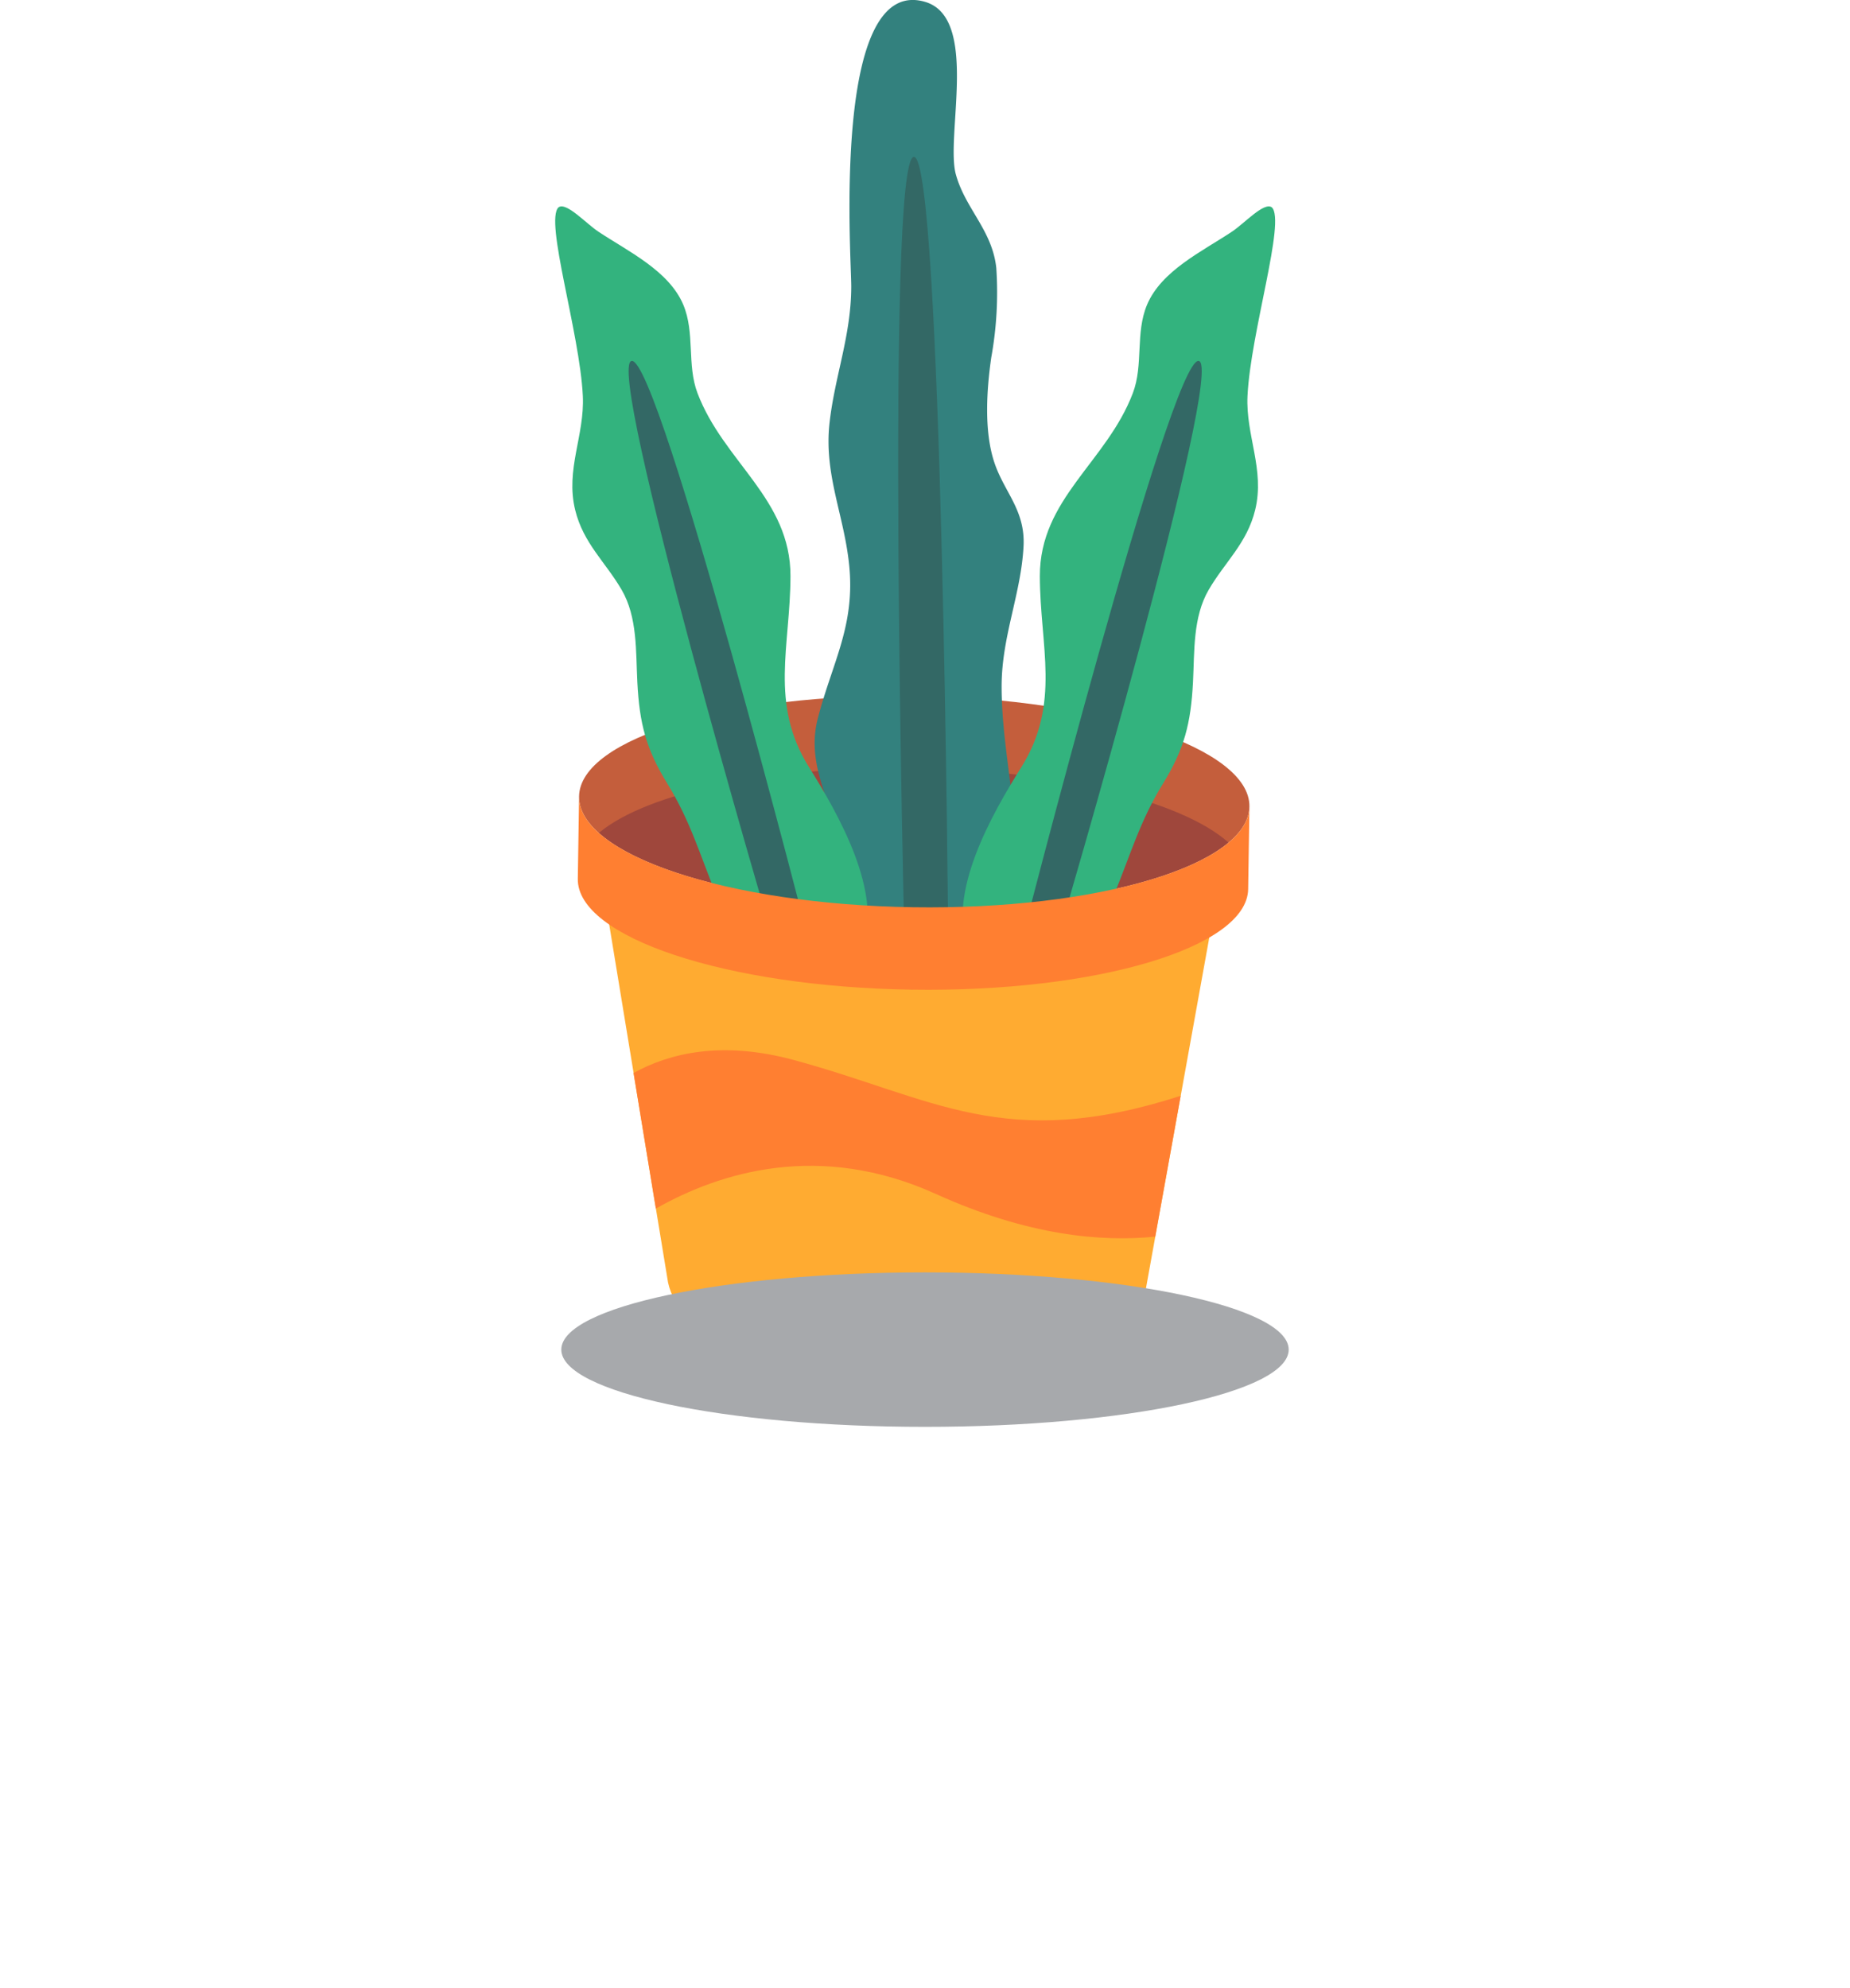 <svg xmlns="http://www.w3.org/2000/svg" width="225.102" height="241.95" viewBox="0 0 225.102 241.95">
  <g id="Group_23557" data-name="Group 23557" transform="translate(67.551)">
    <g id="Group_23556" data-name="Group 23556" transform="translate(0 0)">
      <g id="Group_23555" data-name="Group 23555">
        <g id="Group_23554" data-name="Group 23554">
          <path id="Path_167668" data-name="Path 167668" d="M588.229,297.613l7.859,47.82c1.357,6.29,10.772,10.515,28.9,10.795s27.038-3.667,29.216-9.906l8.7-48.195Z" transform="translate(-582.352 -189.348)" fill="#ffab31"/>
          <path id="Path_167669" data-name="Path 167669" d="M668.308,299.293c-.108,7.1-18.453,12.583-40.977,12.244s-40.7-6.387-40.589-13.493,18.457-12.583,40.983-12.238S668.418,292.189,668.308,299.293Z" transform="translate(-583.834 -201.125)" fill="#c45e3c"/>
          <path id="Path_167670" data-name="Path 167670" d="M587.956,298.1c5.625,5.026,20.539,8.791,38.166,9.06s32.651-3.042,38.42-7.888c-5.619-5.028-20.537-8.787-38.164-9.062S593.734,293.245,587.956,298.1Z" transform="translate(-582.624 -196.743)" fill="#9f473c"/>
          <path id="Path_167671" data-name="Path 167671" d="M623.852,326.881c.008-6.076,2.373-11.236,2.669-17.038.226-4.433-2.393-6.587-3.593-10.306-1.229-3.812-.892-8.775-.335-12.659a44.416,44.416,0,0,0,.611-10.9c-.5-4.611-3.769-7.182-4.924-11.393-1.27-4.625,2.87-19.036-3.735-20.983-11.4-3.357-8.99,30.811-8.99,34.622,0,5.986-2,10.873-2.643,16.635-.693,6.238,1.753,11.13,2.385,17.226.771,7.419-2.032,11.843-3.808,18.711-1.635,6.316,2.429,10.863,2.737,16.957.255,5.076-2.763,13.937,3.713,15.521,4.068,1,13.589.661,16.5-2.862,2.513-3.038,1.222-11.386,1.074-14.994C625.26,339.165,623.844,333.125,623.852,326.881Z" transform="translate(-569.53 -243.374)" fill="#33817e"/>
          <path id="Path_167672" data-name="Path 167672" d="M610.879,346.535c-2.824-6.876,2.88-16.717,6.4-22.346,4.824-7.709,2.263-14.729,2.245-23.232-.02-9.429,8.134-13.881,11.32-22.29,1.3-3.439.279-7.306,1.721-10.737,1.745-4.148,6.709-6.491,10.321-8.89,1.557-1.034,3.918-3.659,4.866-2.966,1.713,1.637-2.583,15.2-2.962,22.947-.234,4.807,2.134,8.952.932,13.879-.99,4.056-3.679,6.324-5.651,9.713-1.942,3.333-1.721,7.479-1.914,11.254-.262,5.032-1.052,8.124-3.663,12.36-2.791,4.523-3.936,8.625-5.906,13.406-2.152,5.224-9.667,9.7-15.384,9.232" transform="translate(-560.549 -230.839)" fill="#33b37e"/>
          <path id="Path_167673" data-name="Path 167673" d="M618.165,335.718c.3-.94,20.557-69.976,17.172-70.337s-21.7,71.2-21.7,71.2" transform="translate(-557.046 -221.455)" fill="#336865"/>
          <path id="Path_167674" data-name="Path 167674" d="M622.563,346.535c2.824-6.876-2.88-16.717-6.4-22.346-4.824-7.709-2.263-14.729-2.246-23.232.02-9.429-8.134-13.881-11.32-22.29-1.3-3.439-.281-7.306-1.721-10.737-1.744-4.148-6.708-6.491-10.321-8.89-1.557-1.034-3.918-3.659-4.866-2.966-1.713,1.637,2.583,15.2,2.962,22.947.234,4.807-2.136,8.952-.932,13.879.99,4.056,3.679,6.324,5.651,9.713,1.942,3.333,1.721,7.479,1.914,11.254.261,5.032,1.052,8.124,3.663,12.36,2.788,4.523,3.936,8.625,5.906,13.406,2.152,5.224,9.667,9.7,15.383,9.232" transform="translate(-585.285 -230.839)" fill="#33b37e"/>
          <path id="Path_167675" data-name="Path 167675" d="M607.315,335.718c-.3-.94-20.557-69.976-17.172-70.337s21.7,71.2,21.7,71.2" transform="translate(-580.825 -221.455)" fill="#336865"/>
          <path id="Path_167676" data-name="Path 167676" d="M606.95,348s-2.309-94.8,1.148-95.062,4.188,95.462,4.188,95.462" transform="translate(-564.458 -233.845)" fill="#336865"/>
          <path id="Path_167677" data-name="Path 167677" d="M627.408,305.422c-22.525-.347-40.7-6.387-40.589-13.493l-.154,10.038c-.11,7.106,18.062,13.142,40.589,13.485s40.871-5.134,40.977-12.236l.154-10.038C668.277,300.283,649.932,305.762,627.408,305.422Z" transform="translate(-583.91 -195.01)" fill="#ff7f31"/>
        </g>
      </g>
      <path id="Path_167678" data-name="Path 167678" d="M656.634,312.953c-21.459,6.92-29.983.275-47.073-4.359-8.755-2.373-15.12-.842-19.5,1.583l2.713,16.5c7.838-4.445,19.942-8.186,34.082-1.776,11.2,5.076,20.176,5.858,26.681,5.186Z" transform="translate(-580.523 -179.592)" fill="#ff7f31"/>
    </g>
    <path id="Path_167679" data-name="Path 167679" d="M674.165,330.352c0,5.194-19.813,9.4-44.252,9.4s-44.254-4.21-44.254-9.4,19.815-9.4,44.254-9.4S674.165,325.161,674.165,330.352Z" transform="translate(-584.912 -166.104)" fill="#a7a9ac" style="mix-blend-mode: multiply;isolation: isolate"/>
  </g>
</svg>
